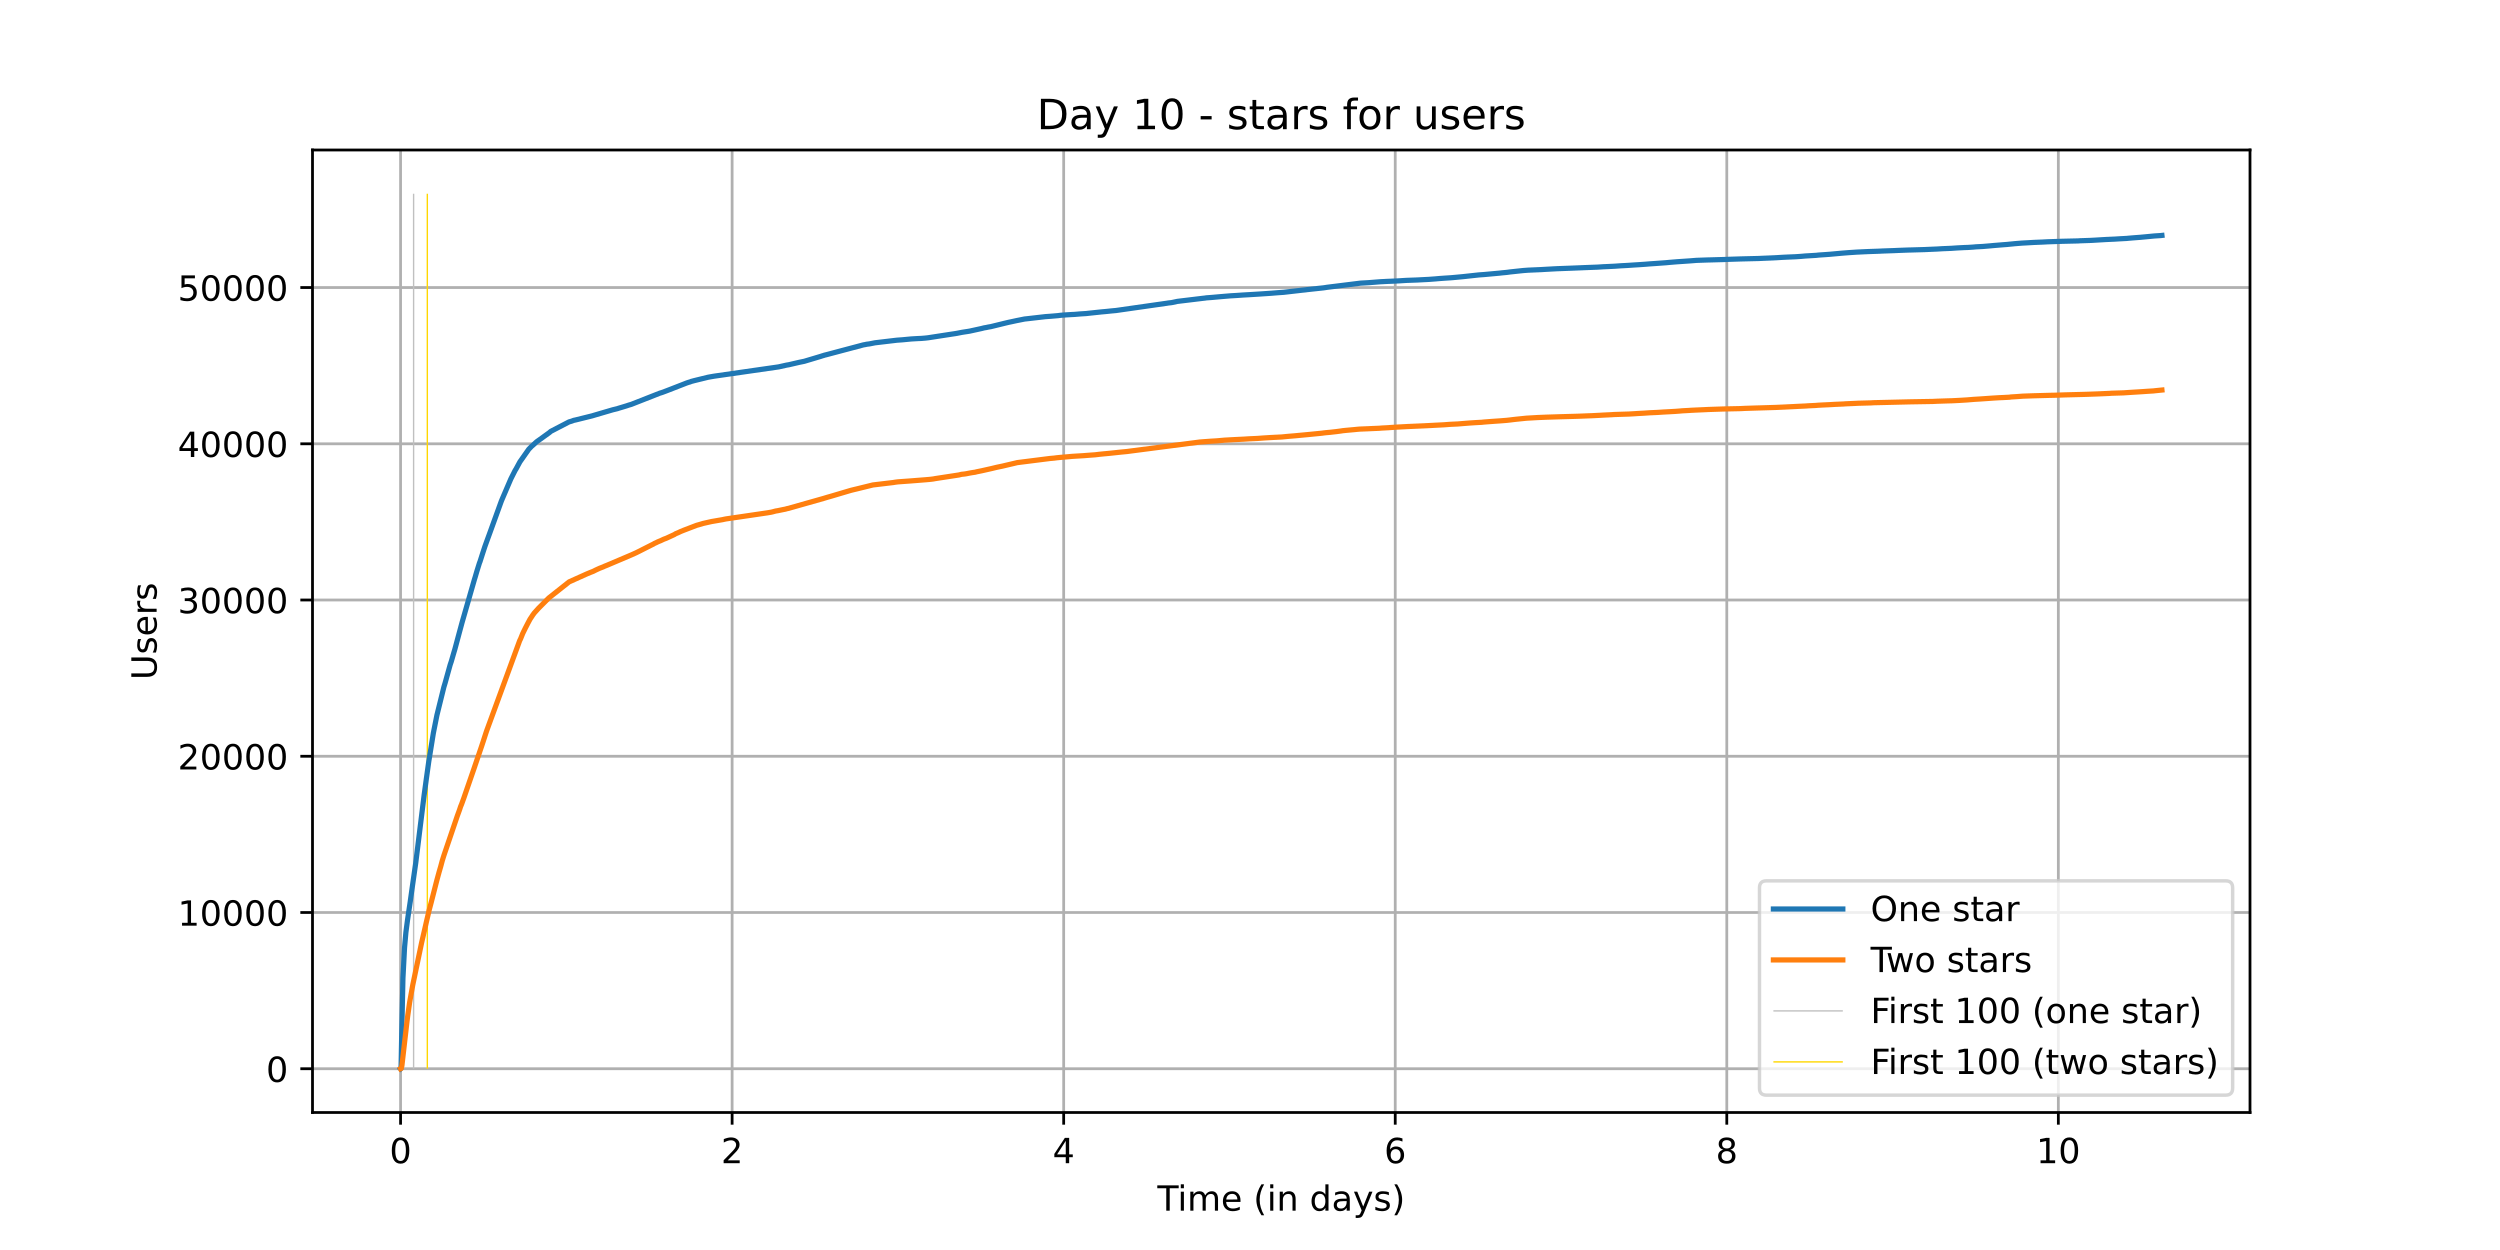 <?xml version="1.0" encoding="utf-8" standalone="no"?>
<!DOCTYPE svg PUBLIC "-//W3C//DTD SVG 1.1//EN"
  "http://www.w3.org/Graphics/SVG/1.1/DTD/svg11.dtd">
<!-- Created with matplotlib (https://matplotlib.org/) -->
<svg height="360pt" version="1.1" viewBox="0 0 720 360" width="720pt" xmlns="http://www.w3.org/2000/svg" xmlns:xlink="http://www.w3.org/1999/xlink">
 <defs>
  <style type="text/css">*{stroke-linecap:butt;stroke-linejoin:round;}</style>
 </defs>
 <g id="figure_1">
  <g id="patch_1">
   <path d="M 0 360 
L 720 360 
L 720 0 
L 0 0 
z
" style="fill:#ffffff;"/>
  </g>
  <g id="axes_1">
   <g id="patch_2">
    <path d="M 90 320.4 
L 648 320.4 
L 648 43.2 
L 90 43.2 
z
" style="fill:#ffffff;"/>
   </g>
   <g id="matplotlib.axis_1">
    <g id="xtick_1">
     <g id="line2d_1">
      <path clip-path="url(#pbe68e37083)" d="M 115.364 320.4 
L 115.364 43.2 
" style="fill:none;stroke:#b0b0b0;stroke-linecap:square;stroke-width:0.8;"/>
     </g>
     <g id="line2d_2">
      <defs>
       <path d="M 0 0 
L 0 3.5 
" id="m61f7687ff9" style="stroke:#000000;stroke-width:0.8;"/>
      </defs>
      <g>
       <use style="stroke:#000000;stroke-width:0.8;" x="115.364" xlink:href="#m61f7687ff9" y="320.4"/>
      </g>
     </g>
     <g id="text_1">
      <!-- 0 -->
      <g transform="translate(112.182 334.998)scale(0.1 -0.1)">
       <defs>
        <path d="M 31.781 66.406 
Q 24.172 66.406 20.328 58.906 
Q 16.5 51.422 16.5 36.375 
Q 16.5 21.391 20.328 13.891 
Q 24.172 6.391 31.781 6.391 
Q 39.453 6.391 43.281 13.891 
Q 47.125 21.391 47.125 36.375 
Q 47.125 51.422 43.281 58.906 
Q 39.453 66.406 31.781 66.406 
z
M 31.781 74.219 
Q 44.047 74.219 50.516 64.516 
Q 56.984 54.828 56.984 36.375 
Q 56.984 17.969 50.516 8.266 
Q 44.047 -1.422 31.781 -1.422 
Q 19.531 -1.422 13.062 8.266 
Q 6.594 17.969 6.594 36.375 
Q 6.594 54.828 13.062 64.516 
Q 19.531 74.219 31.781 74.219 
z
" id="DejaVuSans-48"/>
       </defs>
       <use xlink:href="#DejaVuSans-48"/>
      </g>
     </g>
    </g>
    <g id="xtick_2">
     <g id="line2d_3">
      <path clip-path="url(#pbe68e37083)" d="M 210.851 320.4 
L 210.851 43.2 
" style="fill:none;stroke:#b0b0b0;stroke-linecap:square;stroke-width:0.8;"/>
     </g>
     <g id="line2d_4">
      <g>
       <use style="stroke:#000000;stroke-width:0.8;" x="210.851" xlink:href="#m61f7687ff9" y="320.4"/>
      </g>
     </g>
     <g id="text_2">
      <!-- 2 -->
      <g transform="translate(207.67 334.998)scale(0.1 -0.1)">
       <defs>
        <path d="M 19.188 8.297 
L 53.609 8.297 
L 53.609 0 
L 7.328 0 
L 7.328 8.297 
Q 12.938 14.109 22.625 23.891 
Q 32.328 33.688 34.812 36.531 
Q 39.547 41.844 41.422 45.531 
Q 43.312 49.219 43.312 52.781 
Q 43.312 58.594 39.234 62.25 
Q 35.156 65.922 28.609 65.922 
Q 23.969 65.922 18.812 64.312 
Q 13.672 62.703 7.812 59.422 
L 7.812 69.391 
Q 13.766 71.781 18.938 73 
Q 24.125 74.219 28.422 74.219 
Q 39.75 74.219 46.484 68.547 
Q 53.219 62.891 53.219 53.422 
Q 53.219 48.922 51.531 44.891 
Q 49.859 40.875 45.406 35.406 
Q 44.188 33.984 37.641 27.219 
Q 31.109 20.453 19.188 8.297 
z
" id="DejaVuSans-50"/>
       </defs>
       <use xlink:href="#DejaVuSans-50"/>
      </g>
     </g>
    </g>
    <g id="xtick_3">
     <g id="line2d_5">
      <path clip-path="url(#pbe68e37083)" d="M 306.339 320.4 
L 306.339 43.2 
" style="fill:none;stroke:#b0b0b0;stroke-linecap:square;stroke-width:0.8;"/>
     </g>
     <g id="line2d_6">
      <g>
       <use style="stroke:#000000;stroke-width:0.8;" x="306.339" xlink:href="#m61f7687ff9" y="320.4"/>
      </g>
     </g>
     <g id="text_3">
      <!-- 4 -->
      <g transform="translate(303.158 334.998)scale(0.1 -0.1)">
       <defs>
        <path d="M 37.797 64.312 
L 12.891 25.391 
L 37.797 25.391 
z
M 35.203 72.906 
L 47.609 72.906 
L 47.609 25.391 
L 58.016 25.391 
L 58.016 17.188 
L 47.609 17.188 
L 47.609 0 
L 37.797 0 
L 37.797 17.188 
L 4.891 17.188 
L 4.891 26.703 
z
" id="DejaVuSans-52"/>
       </defs>
       <use xlink:href="#DejaVuSans-52"/>
      </g>
     </g>
    </g>
    <g id="xtick_4">
     <g id="line2d_7">
      <path clip-path="url(#pbe68e37083)" d="M 401.827 320.4 
L 401.827 43.2 
" style="fill:none;stroke:#b0b0b0;stroke-linecap:square;stroke-width:0.8;"/>
     </g>
     <g id="line2d_8">
      <g>
       <use style="stroke:#000000;stroke-width:0.8;" x="401.827" xlink:href="#m61f7687ff9" y="320.4"/>
      </g>
     </g>
     <g id="text_4">
      <!-- 6 -->
      <g transform="translate(398.646 334.998)scale(0.1 -0.1)">
       <defs>
        <path d="M 33.016 40.375 
Q 26.375 40.375 22.484 35.828 
Q 18.609 31.297 18.609 23.391 
Q 18.609 15.531 22.484 10.953 
Q 26.375 6.391 33.016 6.391 
Q 39.656 6.391 43.531 10.953 
Q 47.406 15.531 47.406 23.391 
Q 47.406 31.297 43.531 35.828 
Q 39.656 40.375 33.016 40.375 
z
M 52.594 71.297 
L 52.594 62.312 
Q 48.875 64.062 45.094 64.984 
Q 41.312 65.922 37.594 65.922 
Q 27.828 65.922 22.672 59.328 
Q 17.531 52.734 16.797 39.406 
Q 19.672 43.656 24.016 45.922 
Q 28.375 48.188 33.594 48.188 
Q 44.578 48.188 50.953 41.516 
Q 57.328 34.859 57.328 23.391 
Q 57.328 12.156 50.688 5.359 
Q 44.047 -1.422 33.016 -1.422 
Q 20.359 -1.422 13.672 8.266 
Q 6.984 17.969 6.984 36.375 
Q 6.984 53.656 15.188 63.938 
Q 23.391 74.219 37.203 74.219 
Q 40.922 74.219 44.703 73.484 
Q 48.484 72.75 52.594 71.297 
z
" id="DejaVuSans-54"/>
       </defs>
       <use xlink:href="#DejaVuSans-54"/>
      </g>
     </g>
    </g>
    <g id="xtick_5">
     <g id="line2d_9">
      <path clip-path="url(#pbe68e37083)" d="M 497.315 320.4 
L 497.315 43.2 
" style="fill:none;stroke:#b0b0b0;stroke-linecap:square;stroke-width:0.8;"/>
     </g>
     <g id="line2d_10">
      <g>
       <use style="stroke:#000000;stroke-width:0.8;" x="497.315" xlink:href="#m61f7687ff9" y="320.4"/>
      </g>
     </g>
     <g id="text_5">
      <!-- 8 -->
      <g transform="translate(494.133 334.998)scale(0.1 -0.1)">
       <defs>
        <path d="M 31.781 34.625 
Q 24.75 34.625 20.719 30.859 
Q 16.703 27.094 16.703 20.516 
Q 16.703 13.922 20.719 10.156 
Q 24.75 6.391 31.781 6.391 
Q 38.812 6.391 42.859 10.172 
Q 46.922 13.969 46.922 20.516 
Q 46.922 27.094 42.891 30.859 
Q 38.875 34.625 31.781 34.625 
z
M 21.922 38.812 
Q 15.578 40.375 12.031 44.719 
Q 8.5 49.078 8.5 55.328 
Q 8.5 64.062 14.719 69.141 
Q 20.953 74.219 31.781 74.219 
Q 42.672 74.219 48.875 69.141 
Q 55.078 64.062 55.078 55.328 
Q 55.078 49.078 51.531 44.719 
Q 48 40.375 41.703 38.812 
Q 48.828 37.156 52.797 32.312 
Q 56.781 27.484 56.781 20.516 
Q 56.781 9.906 50.312 4.234 
Q 43.844 -1.422 31.781 -1.422 
Q 19.734 -1.422 13.25 4.234 
Q 6.781 9.906 6.781 20.516 
Q 6.781 27.484 10.781 32.312 
Q 14.797 37.156 21.922 38.812 
z
M 18.312 54.391 
Q 18.312 48.734 21.844 45.562 
Q 25.391 42.391 31.781 42.391 
Q 38.141 42.391 41.719 45.562 
Q 45.312 48.734 45.312 54.391 
Q 45.312 60.062 41.719 63.234 
Q 38.141 66.406 31.781 66.406 
Q 25.391 66.406 21.844 63.234 
Q 18.312 60.062 18.312 54.391 
z
" id="DejaVuSans-56"/>
       </defs>
       <use xlink:href="#DejaVuSans-56"/>
      </g>
     </g>
    </g>
    <g id="xtick_6">
     <g id="line2d_11">
      <path clip-path="url(#pbe68e37083)" d="M 592.803 320.4 
L 592.803 43.2 
" style="fill:none;stroke:#b0b0b0;stroke-linecap:square;stroke-width:0.8;"/>
     </g>
     <g id="line2d_12">
      <g>
       <use style="stroke:#000000;stroke-width:0.8;" x="592.803" xlink:href="#m61f7687ff9" y="320.4"/>
      </g>
     </g>
     <g id="text_6">
      <!-- 10 -->
      <g transform="translate(586.44 334.998)scale(0.1 -0.1)">
       <defs>
        <path d="M 12.406 8.297 
L 28.516 8.297 
L 28.516 63.922 
L 10.984 60.406 
L 10.984 69.391 
L 28.422 72.906 
L 38.281 72.906 
L 38.281 8.297 
L 54.391 8.297 
L 54.391 0 
L 12.406 0 
z
" id="DejaVuSans-49"/>
       </defs>
       <use xlink:href="#DejaVuSans-49"/>
       <use x="63.623" xlink:href="#DejaVuSans-48"/>
      </g>
     </g>
    </g>
    <g id="text_7">
     <!-- Time (in days) -->
     <g transform="translate(333.327 348.677)scale(0.1 -0.1)">
      <defs>
       <path d="M -0.297 72.906 
L 61.375 72.906 
L 61.375 64.594 
L 35.5 64.594 
L 35.5 0 
L 25.594 0 
L 25.594 64.594 
L -0.297 64.594 
z
" id="DejaVuSans-84"/>
       <path d="M 9.422 54.688 
L 18.406 54.688 
L 18.406 0 
L 9.422 0 
z
M 9.422 75.984 
L 18.406 75.984 
L 18.406 64.594 
L 9.422 64.594 
z
" id="DejaVuSans-105"/>
       <path d="M 52 44.188 
Q 55.375 50.25 60.062 53.125 
Q 64.75 56 71.094 56 
Q 79.641 56 84.281 50.016 
Q 88.922 44.047 88.922 33.016 
L 88.922 0 
L 79.891 0 
L 79.891 32.719 
Q 79.891 40.578 77.094 44.375 
Q 74.312 48.188 68.609 48.188 
Q 61.625 48.188 57.562 43.547 
Q 53.516 38.922 53.516 30.906 
L 53.516 0 
L 44.484 0 
L 44.484 32.719 
Q 44.484 40.625 41.703 44.406 
Q 38.922 48.188 33.109 48.188 
Q 26.219 48.188 22.156 43.531 
Q 18.109 38.875 18.109 30.906 
L 18.109 0 
L 9.078 0 
L 9.078 54.688 
L 18.109 54.688 
L 18.109 46.188 
Q 21.188 51.219 25.484 53.609 
Q 29.781 56 35.688 56 
Q 41.656 56 45.828 52.969 
Q 50 49.953 52 44.188 
z
" id="DejaVuSans-109"/>
       <path d="M 56.203 29.594 
L 56.203 25.203 
L 14.891 25.203 
Q 15.484 15.922 20.484 11.062 
Q 25.484 6.203 34.422 6.203 
Q 39.594 6.203 44.453 7.469 
Q 49.312 8.734 54.109 11.281 
L 54.109 2.781 
Q 49.266 0.734 44.188 -0.344 
Q 39.109 -1.422 33.891 -1.422 
Q 20.797 -1.422 13.156 6.188 
Q 5.516 13.812 5.516 26.812 
Q 5.516 40.234 12.766 48.109 
Q 20.016 56 32.328 56 
Q 43.359 56 49.781 48.891 
Q 56.203 41.797 56.203 29.594 
z
M 47.219 32.234 
Q 47.125 39.594 43.094 43.984 
Q 39.062 48.391 32.422 48.391 
Q 24.906 48.391 20.391 44.141 
Q 15.875 39.891 15.188 32.172 
z
" id="DejaVuSans-101"/>
       <path id="DejaVuSans-32"/>
       <path d="M 31 75.875 
Q 24.469 64.656 21.281 53.656 
Q 18.109 42.672 18.109 31.391 
Q 18.109 20.125 21.312 9.062 
Q 24.516 -2 31 -13.188 
L 23.188 -13.188 
Q 15.875 -1.703 12.234 9.375 
Q 8.594 20.453 8.594 31.391 
Q 8.594 42.281 12.203 53.312 
Q 15.828 64.359 23.188 75.875 
z
" id="DejaVuSans-40"/>
       <path d="M 54.891 33.016 
L 54.891 0 
L 45.906 0 
L 45.906 32.719 
Q 45.906 40.484 42.875 44.328 
Q 39.844 48.188 33.797 48.188 
Q 26.516 48.188 22.312 43.547 
Q 18.109 38.922 18.109 30.906 
L 18.109 0 
L 9.078 0 
L 9.078 54.688 
L 18.109 54.688 
L 18.109 46.188 
Q 21.344 51.125 25.703 53.562 
Q 30.078 56 35.797 56 
Q 45.219 56 50.047 50.172 
Q 54.891 44.344 54.891 33.016 
z
" id="DejaVuSans-110"/>
       <path d="M 45.406 46.391 
L 45.406 75.984 
L 54.391 75.984 
L 54.391 0 
L 45.406 0 
L 45.406 8.203 
Q 42.578 3.328 38.25 0.953 
Q 33.938 -1.422 27.875 -1.422 
Q 17.969 -1.422 11.734 6.484 
Q 5.516 14.406 5.516 27.297 
Q 5.516 40.188 11.734 48.094 
Q 17.969 56 27.875 56 
Q 33.938 56 38.25 53.625 
Q 42.578 51.266 45.406 46.391 
z
M 14.797 27.297 
Q 14.797 17.391 18.875 11.75 
Q 22.953 6.109 30.078 6.109 
Q 37.203 6.109 41.297 11.75 
Q 45.406 17.391 45.406 27.297 
Q 45.406 37.203 41.297 42.844 
Q 37.203 48.484 30.078 48.484 
Q 22.953 48.484 18.875 42.844 
Q 14.797 37.203 14.797 27.297 
z
" id="DejaVuSans-100"/>
       <path d="M 34.281 27.484 
Q 23.391 27.484 19.188 25 
Q 14.984 22.516 14.984 16.5 
Q 14.984 11.719 18.141 8.906 
Q 21.297 6.109 26.703 6.109 
Q 34.188 6.109 38.703 11.406 
Q 43.219 16.703 43.219 25.484 
L 43.219 27.484 
z
M 52.203 31.203 
L 52.203 0 
L 43.219 0 
L 43.219 8.297 
Q 40.141 3.328 35.547 0.953 
Q 30.953 -1.422 24.312 -1.422 
Q 15.922 -1.422 10.953 3.297 
Q 6 8.016 6 15.922 
Q 6 25.141 12.172 29.828 
Q 18.359 34.516 30.609 34.516 
L 43.219 34.516 
L 43.219 35.406 
Q 43.219 41.609 39.141 45 
Q 35.062 48.391 27.688 48.391 
Q 23 48.391 18.547 47.266 
Q 14.109 46.141 10.016 43.891 
L 10.016 52.203 
Q 14.938 54.109 19.578 55.047 
Q 24.219 56 28.609 56 
Q 40.484 56 46.344 49.844 
Q 52.203 43.703 52.203 31.203 
z
" id="DejaVuSans-97"/>
       <path d="M 32.172 -5.078 
Q 28.375 -14.844 24.75 -17.812 
Q 21.141 -20.797 15.094 -20.797 
L 7.906 -20.797 
L 7.906 -13.281 
L 13.188 -13.281 
Q 16.891 -13.281 18.938 -11.516 
Q 21 -9.766 23.484 -3.219 
L 25.094 0.875 
L 2.984 54.688 
L 12.5 54.688 
L 29.594 11.922 
L 46.688 54.688 
L 56.203 54.688 
z
" id="DejaVuSans-121"/>
       <path d="M 44.281 53.078 
L 44.281 44.578 
Q 40.484 46.531 36.375 47.5 
Q 32.281 48.484 27.875 48.484 
Q 21.188 48.484 17.844 46.438 
Q 14.5 44.391 14.5 40.281 
Q 14.5 37.156 16.891 35.375 
Q 19.281 33.594 26.516 31.984 
L 29.594 31.297 
Q 39.156 29.25 43.188 25.516 
Q 47.219 21.781 47.219 15.094 
Q 47.219 7.469 41.188 3.016 
Q 35.156 -1.422 24.609 -1.422 
Q 20.219 -1.422 15.453 -0.562 
Q 10.688 0.297 5.422 2 
L 5.422 11.281 
Q 10.406 8.688 15.234 7.391 
Q 20.062 6.109 24.812 6.109 
Q 31.156 6.109 34.562 8.281 
Q 37.984 10.453 37.984 14.406 
Q 37.984 18.062 35.516 20.016 
Q 33.062 21.969 24.703 23.781 
L 21.578 24.516 
Q 13.234 26.266 9.516 29.906 
Q 5.812 33.547 5.812 39.891 
Q 5.812 47.609 11.281 51.797 
Q 16.75 56 26.812 56 
Q 31.781 56 36.172 55.266 
Q 40.578 54.547 44.281 53.078 
z
" id="DejaVuSans-115"/>
       <path d="M 8.016 75.875 
L 15.828 75.875 
Q 23.141 64.359 26.781 53.312 
Q 30.422 42.281 30.422 31.391 
Q 30.422 20.453 26.781 9.375 
Q 23.141 -1.703 15.828 -13.188 
L 8.016 -13.188 
Q 14.5 -2 17.703 9.062 
Q 20.906 20.125 20.906 31.391 
Q 20.906 42.672 17.703 53.656 
Q 14.5 64.656 8.016 75.875 
z
" id="DejaVuSans-41"/>
      </defs>
      <use xlink:href="#DejaVuSans-84"/>
      <use x="57.959" xlink:href="#DejaVuSans-105"/>
      <use x="85.742" xlink:href="#DejaVuSans-109"/>
      <use x="183.154" xlink:href="#DejaVuSans-101"/>
      <use x="244.678" xlink:href="#DejaVuSans-32"/>
      <use x="276.465" xlink:href="#DejaVuSans-40"/>
      <use x="315.479" xlink:href="#DejaVuSans-105"/>
      <use x="343.262" xlink:href="#DejaVuSans-110"/>
      <use x="406.641" xlink:href="#DejaVuSans-32"/>
      <use x="438.428" xlink:href="#DejaVuSans-100"/>
      <use x="501.904" xlink:href="#DejaVuSans-97"/>
      <use x="563.184" xlink:href="#DejaVuSans-121"/>
      <use x="622.363" xlink:href="#DejaVuSans-115"/>
      <use x="674.463" xlink:href="#DejaVuSans-41"/>
     </g>
    </g>
   </g>
   <g id="matplotlib.axis_2">
    <g id="ytick_1">
     <g id="line2d_13">
      <path clip-path="url(#pbe68e37083)" d="M 90 307.8 
L 648 307.8 
" style="fill:none;stroke:#b0b0b0;stroke-linecap:square;stroke-width:0.8;"/>
     </g>
     <g id="line2d_14">
      <defs>
       <path d="M 0 0 
L -3.5 0 
" id="m11317f7cfb" style="stroke:#000000;stroke-width:0.8;"/>
      </defs>
      <g>
       <use style="stroke:#000000;stroke-width:0.8;" x="90" xlink:href="#m11317f7cfb" y="307.8"/>
      </g>
     </g>
     <g id="text_8">
      <!-- 0 -->
      <g transform="translate(76.638 311.599)scale(0.1 -0.1)">
       <use xlink:href="#DejaVuSans-48"/>
      </g>
     </g>
    </g>
    <g id="ytick_2">
     <g id="line2d_15">
      <path clip-path="url(#pbe68e37083)" d="M 90 262.802 
L 648 262.802 
" style="fill:none;stroke:#b0b0b0;stroke-linecap:square;stroke-width:0.8;"/>
     </g>
     <g id="line2d_16">
      <g>
       <use style="stroke:#000000;stroke-width:0.8;" x="90" xlink:href="#m11317f7cfb" y="262.802"/>
      </g>
     </g>
     <g id="text_9">
      <!-- 10000 -->
      <g transform="translate(51.188 266.601)scale(0.1 -0.1)">
       <use xlink:href="#DejaVuSans-49"/>
       <use x="63.623" xlink:href="#DejaVuSans-48"/>
       <use x="127.246" xlink:href="#DejaVuSans-48"/>
       <use x="190.869" xlink:href="#DejaVuSans-48"/>
       <use x="254.492" xlink:href="#DejaVuSans-48"/>
      </g>
     </g>
    </g>
    <g id="ytick_3">
     <g id="line2d_17">
      <path clip-path="url(#pbe68e37083)" d="M 90 217.804 
L 648 217.804 
" style="fill:none;stroke:#b0b0b0;stroke-linecap:square;stroke-width:0.8;"/>
     </g>
     <g id="line2d_18">
      <g>
       <use style="stroke:#000000;stroke-width:0.8;" x="90" xlink:href="#m11317f7cfb" y="217.804"/>
      </g>
     </g>
     <g id="text_10">
      <!-- 20000 -->
      <g transform="translate(51.188 221.604)scale(0.1 -0.1)">
       <use xlink:href="#DejaVuSans-50"/>
       <use x="63.623" xlink:href="#DejaVuSans-48"/>
       <use x="127.246" xlink:href="#DejaVuSans-48"/>
       <use x="190.869" xlink:href="#DejaVuSans-48"/>
       <use x="254.492" xlink:href="#DejaVuSans-48"/>
      </g>
     </g>
    </g>
    <g id="ytick_4">
     <g id="line2d_19">
      <path clip-path="url(#pbe68e37083)" d="M 90 172.807 
L 648 172.807 
" style="fill:none;stroke:#b0b0b0;stroke-linecap:square;stroke-width:0.8;"/>
     </g>
     <g id="line2d_20">
      <g>
       <use style="stroke:#000000;stroke-width:0.8;" x="90" xlink:href="#m11317f7cfb" y="172.807"/>
      </g>
     </g>
     <g id="text_11">
      <!-- 30000 -->
      <g transform="translate(51.188 176.606)scale(0.1 -0.1)">
       <defs>
        <path d="M 40.578 39.312 
Q 47.656 37.797 51.625 33 
Q 55.609 28.219 55.609 21.188 
Q 55.609 10.406 48.188 4.484 
Q 40.766 -1.422 27.094 -1.422 
Q 22.516 -1.422 17.656 -0.516 
Q 12.797 0.391 7.625 2.203 
L 7.625 11.719 
Q 11.719 9.328 16.594 8.109 
Q 21.484 6.891 26.812 6.891 
Q 36.078 6.891 40.938 10.547 
Q 45.797 14.203 45.797 21.188 
Q 45.797 27.641 41.281 31.266 
Q 36.766 34.906 28.719 34.906 
L 20.219 34.906 
L 20.219 43.016 
L 29.109 43.016 
Q 36.375 43.016 40.234 45.922 
Q 44.094 48.828 44.094 54.297 
Q 44.094 59.906 40.109 62.906 
Q 36.141 65.922 28.719 65.922 
Q 24.656 65.922 20.016 65.031 
Q 15.375 64.156 9.812 62.312 
L 9.812 71.094 
Q 15.438 72.656 20.344 73.438 
Q 25.25 74.219 29.594 74.219 
Q 40.828 74.219 47.359 69.109 
Q 53.906 64.016 53.906 55.328 
Q 53.906 49.266 50.438 45.094 
Q 46.969 40.922 40.578 39.312 
z
" id="DejaVuSans-51"/>
       </defs>
       <use xlink:href="#DejaVuSans-51"/>
       <use x="63.623" xlink:href="#DejaVuSans-48"/>
       <use x="127.246" xlink:href="#DejaVuSans-48"/>
       <use x="190.869" xlink:href="#DejaVuSans-48"/>
       <use x="254.492" xlink:href="#DejaVuSans-48"/>
      </g>
     </g>
    </g>
    <g id="ytick_5">
     <g id="line2d_21">
      <path clip-path="url(#pbe68e37083)" d="M 90 127.809 
L 648 127.809 
" style="fill:none;stroke:#b0b0b0;stroke-linecap:square;stroke-width:0.8;"/>
     </g>
     <g id="line2d_22">
      <g>
       <use style="stroke:#000000;stroke-width:0.8;" x="90" xlink:href="#m11317f7cfb" y="127.809"/>
      </g>
     </g>
     <g id="text_12">
      <!-- 40000 -->
      <g transform="translate(51.188 131.608)scale(0.1 -0.1)">
       <use xlink:href="#DejaVuSans-52"/>
       <use x="63.623" xlink:href="#DejaVuSans-48"/>
       <use x="127.246" xlink:href="#DejaVuSans-48"/>
       <use x="190.869" xlink:href="#DejaVuSans-48"/>
       <use x="254.492" xlink:href="#DejaVuSans-48"/>
      </g>
     </g>
    </g>
    <g id="ytick_6">
     <g id="line2d_23">
      <path clip-path="url(#pbe68e37083)" d="M 90 82.811 
L 648 82.811 
" style="fill:none;stroke:#b0b0b0;stroke-linecap:square;stroke-width:0.8;"/>
     </g>
     <g id="line2d_24">
      <g>
       <use style="stroke:#000000;stroke-width:0.8;" x="90" xlink:href="#m11317f7cfb" y="82.811"/>
      </g>
     </g>
     <g id="text_13">
      <!-- 50000 -->
      <g transform="translate(51.188 86.61)scale(0.1 -0.1)">
       <defs>
        <path d="M 10.797 72.906 
L 49.516 72.906 
L 49.516 64.594 
L 19.828 64.594 
L 19.828 46.734 
Q 21.969 47.469 24.109 47.828 
Q 26.266 48.188 28.422 48.188 
Q 40.625 48.188 47.75 41.5 
Q 54.891 34.812 54.891 23.391 
Q 54.891 11.625 47.562 5.094 
Q 40.234 -1.422 26.906 -1.422 
Q 22.312 -1.422 17.547 -0.641 
Q 12.797 0.141 7.719 1.703 
L 7.719 11.625 
Q 12.109 9.234 16.797 8.062 
Q 21.484 6.891 26.703 6.891 
Q 35.156 6.891 40.078 11.328 
Q 45.016 15.766 45.016 23.391 
Q 45.016 31 40.078 35.438 
Q 35.156 39.891 26.703 39.891 
Q 22.75 39.891 18.812 39.016 
Q 14.891 38.141 10.797 36.281 
z
" id="DejaVuSans-53"/>
       </defs>
       <use xlink:href="#DejaVuSans-53"/>
       <use x="63.623" xlink:href="#DejaVuSans-48"/>
       <use x="127.246" xlink:href="#DejaVuSans-48"/>
       <use x="190.869" xlink:href="#DejaVuSans-48"/>
       <use x="254.492" xlink:href="#DejaVuSans-48"/>
      </g>
     </g>
    </g>
    <g id="text_14">
     <!-- Users -->
     <g transform="translate(45.108 195.801)rotate(-90)scale(0.1 -0.1)">
      <defs>
       <path d="M 8.688 72.906 
L 18.609 72.906 
L 18.609 28.609 
Q 18.609 16.891 22.844 11.734 
Q 27.094 6.594 36.625 6.594 
Q 46.094 6.594 50.344 11.734 
Q 54.594 16.891 54.594 28.609 
L 54.594 72.906 
L 64.5 72.906 
L 64.5 27.391 
Q 64.5 13.141 57.438 5.859 
Q 50.391 -1.422 36.625 -1.422 
Q 22.797 -1.422 15.734 5.859 
Q 8.688 13.141 8.688 27.391 
z
" id="DejaVuSans-85"/>
       <path d="M 41.109 46.297 
Q 39.594 47.172 37.812 47.578 
Q 36.031 48 33.891 48 
Q 26.266 48 22.188 43.047 
Q 18.109 38.094 18.109 28.812 
L 18.109 0 
L 9.078 0 
L 9.078 54.688 
L 18.109 54.688 
L 18.109 46.188 
Q 20.953 51.172 25.484 53.578 
Q 30.031 56 36.531 56 
Q 37.453 56 38.578 55.875 
Q 39.703 55.766 41.062 55.516 
z
" id="DejaVuSans-114"/>
      </defs>
      <use xlink:href="#DejaVuSans-85"/>
      <use x="73.193" xlink:href="#DejaVuSans-115"/>
      <use x="125.293" xlink:href="#DejaVuSans-101"/>
      <use x="186.816" xlink:href="#DejaVuSans-114"/>
      <use x="227.93" xlink:href="#DejaVuSans-115"/>
     </g>
    </g>
   </g>
   <g id="LineCollection_1">
    <path clip-path="url(#pbe68e37083)" d="M 119.117 307.8 
L 119.117 55.8 
" style="fill:none;stroke:#c0c0c0;stroke-width:0.4;"/>
   </g>
   <g id="LineCollection_2">
    <path clip-path="url(#pbe68e37083)" d="M 123.069 307.8 
L 123.069 55.8 
" style="fill:none;stroke:#ffd700;stroke-width:0.4;"/>
   </g>
   <g id="line2d_25">
    <path clip-path="url(#pbe68e37083)" d="M 115.364 307.8 
L 115.454 307.71 
L 115.52 306.774 
L 115.685 298.229 
L 116.046 281.697 
L 116.507 272.927 
L 116.901 268.499 
L 117.361 264.989 
L 118.15 259.661 
L 118.676 255.895 
L 119.73 248.529 
L 122.133 229.121 
L 122.76 224.5 
L 123.487 219.298 
L 124.81 211.113 
L 125.829 205.984 
L 127.833 197.879 
L 128.195 196.678 
L 129.64 191.481 
L 129.969 190.509 
L 130.659 188.124 
L 130.988 187.017 
L 131.251 186.041 
L 132.236 182.373 
L 133.091 179.219 
L 136.646 166.845 
L 136.842 166.224 
L 137.368 164.428 
L 138.091 162.111 
L 138.223 161.8 
L 139.045 159.235 
L 139.637 157.422 
L 140.294 155.6 
L 140.951 153.804 
L 144.37 144.364 
L 144.633 143.725 
L 147.132 137.906 
L 148.349 135.495 
L 148.646 135.018 
L 149.73 133.02 
L 152.296 129.366 
L 152.691 128.965 
L 153.118 128.515 
L 153.545 128.16 
L 154.499 127.269 
L 154.828 127.026 
L 155.387 126.635 
L 158.28 124.547 
L 158.609 124.245 
L 163.867 121.514 
L 164.59 121.307 
L 165.247 121.059 
L 165.741 120.956 
L 170.538 119.768 
L 171.129 119.588 
L 171.622 119.444 
L 176.485 118.017 
L 176.88 117.923 
L 177.806 117.698 
L 178.201 117.563 
L 178.628 117.437 
L 178.957 117.338 
L 180.009 117.019 
L 180.535 116.857 
L 181.061 116.677 
L 181.324 116.6 
L 181.783 116.47 
L 189.998 113.243 
L 190.655 113.041 
L 191.805 112.613 
L 192.561 112.321 
L 197.097 110.557 
L 197.458 110.413 
L 197.787 110.287 
L 198.379 110.089 
L 198.74 109.999 
L 199.036 109.864 
L 199.891 109.634 
L 203.901 108.653 
L 204.493 108.545 
L 205.643 108.343 
L 224.243 105.666 
L 226.511 105.157 
L 227.168 105.049 
L 229.632 104.478 
L 230.093 104.37 
L 231.637 104.05 
L 236.336 102.646 
L 236.861 102.471 
L 237.19 102.381 
L 237.453 102.286 
L 237.913 102.178 
L 248.657 99.325 
L 249.216 99.231 
L 249.577 99.145 
L 250.398 99.042 
L 251.975 98.727 
L 258.316 97.975 
L 259.831 97.867 
L 262.427 97.62 
L 264.234 97.512 
L 265.384 97.463 
L 266.6 97.359 
L 267.322 97.274 
L 274.092 96.23 
L 274.979 96.099 
L 275.603 95.996 
L 277.015 95.717 
L 277.673 95.613 
L 278.593 95.474 
L 279.251 95.366 
L 281.387 94.898 
L 282.701 94.61 
L 283.424 94.425 
L 284.048 94.322 
L 284.673 94.187 
L 285.33 94.079 
L 289.404 93.084 
L 290.456 92.832 
L 291.047 92.711 
L 292.854 92.319 
L 293.413 92.211 
L 295.089 91.874 
L 295.746 91.806 
L 301.069 91.194 
L 302.58 91.086 
L 304.683 90.906 
L 305.505 90.798 
L 307.213 90.672 
L 308.987 90.569 
L 309.448 90.551 
L 310.664 90.447 
L 311.222 90.402 
L 312.832 90.299 
L 313.522 90.222 
L 317.268 89.822 
L 318.483 89.714 
L 318.845 89.678 
L 319.864 89.57 
L 320.226 89.534 
L 321.408 89.426 
L 336.134 87.32 
L 336.463 87.262 
L 337.383 87.158 
L 339.092 86.798 
L 346.356 85.921 
L 347.145 85.831 
L 347.408 85.781 
L 348.887 85.673 
L 351.154 85.471 
L 352.403 85.363 
L 354.408 85.196 
L 356.248 85.088 
L 357.924 84.971 
L 359.801 84.863 
L 361.217 84.778 
L 362.927 84.67 
L 364.537 84.562 
L 366.114 84.454 
L 368.118 84.292 
L 369.695 84.184 
L 374.985 83.576 
L 376.004 83.473 
L 376.432 83.41 
L 380.111 83.014 
L 381.13 82.906 
L 381.557 82.843 
L 382.248 82.735 
L 391.846 81.542 
L 393.752 81.434 
L 394.278 81.403 
L 395.626 81.295 
L 397.565 81.142 
L 399.668 81.034 
L 400.752 80.993 
L 402.953 80.885 
L 403.512 80.845 
L 405.023 80.75 
L 408.079 80.642 
L 409.426 80.57 
L 411.529 80.462 
L 413.336 80.327 
L 414.552 80.219 
L 416.194 80.102 
L 417.805 79.999 
L 418.134 79.972 
L 419.285 79.868 
L 419.909 79.81 
L 421.059 79.702 
L 421.716 79.634 
L 425.923 79.175 
L 427.435 79.067 
L 431.906 78.658 
L 432.596 78.577 
L 433.747 78.469 
L 434.109 78.428 
L 434.897 78.32 
L 438.644 77.92 
L 440.057 77.812 
L 441.274 77.758 
L 443.739 77.65 
L 445.119 77.569 
L 447.058 77.461 
L 448.405 77.389 
L 451.264 77.281 
L 452.348 77.241 
L 455.012 77.133 
L 456.195 77.083 
L 458.989 76.975 
L 460.073 76.935 
L 461.716 76.827 
L 462.867 76.777 
L 465.068 76.669 
L 466.744 76.548 
L 468.781 76.44 
L 470.359 76.332 
L 472.1 76.224 
L 473.776 76.107 
L 475.09 75.999 
L 476.667 75.891 
L 478.147 75.783 
L 479.823 75.661 
L 480.974 75.553 
L 482.978 75.387 
L 484.591 75.279 
L 485.117 75.243 
L 486.695 75.135 
L 488.6 74.982 
L 491.656 74.874 
L 492.642 74.851 
L 496.486 74.743 
L 497.702 74.689 
L 501.086 74.581 
L 502.104 74.554 
L 506.507 74.446 
L 507.723 74.388 
L 510.352 74.28 
L 511.568 74.221 
L 513.309 74.113 
L 514.59 74.05 
L 517.153 73.942 
L 518.73 73.834 
L 519.913 73.726 
L 521.359 73.641 
L 523.1 73.533 
L 523.79 73.456 
L 525.435 73.344 
L 526.947 73.236 
L 529.281 73.024 
L 530.465 72.916 
L 532.404 72.763 
L 534.048 72.655 
L 534.607 72.615 
L 536.842 72.507 
L 538.025 72.453 
L 541.114 72.345 
L 542.33 72.286 
L 545.418 72.178 
L 546.668 72.12 
L 549.526 72.012 
L 550.512 71.989 
L 554.225 71.881 
L 555.441 71.827 
L 557.938 71.719 
L 559.384 71.629 
L 561.98 71.521 
L 563.655 71.404 
L 565.758 71.296 
L 566.81 71.26 
L 568.355 71.157 
L 568.979 71.094 
L 571.016 70.986 
L 573.119 70.81 
L 574.269 70.702 
L 574.861 70.653 
L 576.799 70.495 
L 578.147 70.392 
L 578.508 70.351 
L 579.592 70.248 
L 580.249 70.18 
L 582.287 70.014 
L 584.258 69.906 
L 585.703 69.82 
L 588.333 69.712 
L 589.647 69.64 
L 592.768 69.532 
L 593.852 69.492 
L 598.485 69.384 
L 599.043 69.343 
L 602.165 69.235 
L 603.512 69.159 
L 605.287 69.051 
L 606.634 68.974 
L 609.033 68.866 
L 610.478 68.776 
L 612.482 68.668 
L 613.107 68.605 
L 614.421 68.497 
L 614.98 68.452 
L 616.425 68.344 
L 618.923 68.11 
L 619.941 68.007 
L 620.533 67.953 
L 622.242 67.845 
L 622.636 67.8 
L 622.636 67.8 
" style="fill:none;stroke:#1f77b4;stroke-linecap:square;stroke-width:1.5;"/>
   </g>
   <g id="line2d_26">
    <path clip-path="url(#pbe68e37083)" d="M 115.364 307.8 
L 115.553 307.715 
L 115.75 306.896 
L 117.197 294.319 
L 117.427 292.51 
L 117.986 288.622 
L 118.873 283.677 
L 121.442 271.415 
L 121.705 270.285 
L 122.199 268.161 
L 122.89 265.12 
L 123.62 262.037 
L 124.181 259.904 
L 125.795 253.582 
L 126.453 251.17 
L 126.913 249.586 
L 127.373 247.876 
L 127.866 246.293 
L 131.711 234.967 
L 132.335 233.261 
L 132.664 232.262 
L 132.927 231.637 
L 133.621 229.724 
L 134.114 228.289 
L 136.481 221.44 
L 137.171 219.402 
L 138.651 215.069 
L 139.176 213.48 
L 139.9 211.239 
L 140.163 210.452 
L 149.665 184.511 
L 149.928 183.98 
L 150.554 182.423 
L 151.277 180.947 
L 152.033 179.48 
L 152.625 178.364 
L 152.822 178.067 
L 153.217 177.478 
L 153.348 177.257 
L 153.875 176.533 
L 155.124 175.151 
L 157.787 172.478 
L 158.05 172.217 
L 163.933 167.56 
L 164.196 167.452 
L 165.577 166.827 
L 169.026 165.279 
L 169.946 164.896 
L 170.866 164.536 
L 171.59 164.167 
L 172.181 163.893 
L 172.74 163.641 
L 173.726 163.263 
L 174.12 163.074 
L 174.514 162.916 
L 174.777 162.813 
L 181.422 159.991 
L 181.948 159.766 
L 183.23 159.186 
L 183.492 159.055 
L 183.919 158.844 
L 185.102 158.245 
L 187.796 156.882 
L 188.125 156.729 
L 188.453 156.522 
L 189.012 156.27 
L 189.472 156.036 
L 190.327 155.69 
L 190.622 155.546 
L 191.213 155.271 
L 191.871 155.033 
L 194.204 153.957 
L 194.566 153.723 
L 195.322 153.408 
L 195.881 153.143 
L 196.078 153.048 
L 196.9 152.72 
L 200.647 151.284 
L 201.435 151.068 
L 202.521 150.744 
L 204.92 150.204 
L 208.108 149.655 
L 208.502 149.565 
L 209.061 149.453 
L 220.991 147.698 
L 222.141 147.5 
L 222.568 147.397 
L 223.389 147.176 
L 224.014 147.073 
L 225.656 146.735 
L 226.182 146.636 
L 226.643 146.501 
L 227.135 146.402 
L 227.628 146.254 
L 237.223 143.536 
L 238.307 143.207 
L 239.063 142.996 
L 244.681 141.331 
L 245.141 141.2 
L 246.127 140.957 
L 246.817 140.795 
L 251.384 139.67 
L 257.199 138.977 
L 257.856 138.869 
L 258.579 138.775 
L 262.493 138.491 
L 263.084 138.442 
L 264.464 138.334 
L 266.402 138.181 
L 267.618 138.077 
L 267.979 138.041 
L 268.801 137.942 
L 269.327 137.839 
L 276.194 136.786 
L 276.884 136.611 
L 277.837 136.507 
L 278.297 136.435 
L 278.79 136.336 
L 279.317 136.233 
L 279.941 136.125 
L 280.861 135.99 
L 281.256 135.882 
L 282.8 135.567 
L 283.26 135.463 
L 285.658 134.923 
L 286.677 134.676 
L 287.071 134.581 
L 288.714 134.239 
L 289.832 133.974 
L 292.526 133.344 
L 292.953 133.236 
L 302.351 132.048 
L 303.566 131.94 
L 304.355 131.836 
L 305.439 131.728 
L 307.575 131.544 
L 308.757 131.436 
L 310.203 131.346 
L 312.01 131.238 
L 313.916 131.089 
L 315.428 130.981 
L 315.822 130.932 
L 316.644 130.833 
L 317.005 130.797 
L 317.991 130.698 
L 318.353 130.666 
L 319.503 130.558 
L 322.924 130.194 
L 324.008 130.09 
L 324.633 130.027 
L 325.454 129.919 
L 345.534 127.305 
L 346.947 127.197 
L 348.69 127.071 
L 350.465 126.963 
L 352.699 126.765 
L 354.638 126.657 
L 355.919 126.59 
L 358.154 126.482 
L 359.702 126.383 
L 362.105 126.275 
L 363.913 126.14 
L 365.654 126.032 
L 367.001 125.96 
L 369.17 125.852 
L 369.827 125.784 
L 370.944 125.676 
L 372.981 125.505 
L 374.131 125.397 
L 376.727 125.154 
L 377.811 125.046 
L 380.637 124.767 
L 381.426 124.659 
L 382.05 124.596 
L 383.201 124.493 
L 383.924 124.407 
L 384.844 124.304 
L 385.633 124.2 
L 386.357 124.101 
L 386.652 124.047 
L 387.704 123.939 
L 390.038 123.728 
L 391.057 123.624 
L 391.616 123.579 
L 394.18 123.476 
L 394.673 123.449 
L 397.237 123.341 
L 397.828 123.287 
L 399.832 123.179 
L 400.391 123.134 
L 402.034 123.026 
L 403.348 122.954 
L 405.352 122.846 
L 406.502 122.796 
L 408.966 122.688 
L 410.182 122.634 
L 412.317 122.526 
L 413.665 122.454 
L 415.8 122.346 
L 417.575 122.211 
L 419.844 122.103 
L 421.881 121.937 
L 423.261 121.829 
L 424.805 121.725 
L 426.711 121.622 
L 427.369 121.55 
L 428.75 121.442 
L 430.426 121.32 
L 432.005 121.212 
L 433.878 121.064 
L 434.832 120.96 
L 435.588 120.866 
L 436.508 120.758 
L 439.63 120.438 
L 441.537 120.33 
L 442.917 120.249 
L 445.448 120.146 
L 445.908 120.132 
L 449.325 120.024 
L 449.785 120.011 
L 453.63 119.903 
L 454.65 119.871 
L 457.379 119.763 
L 458.496 119.723 
L 460.632 119.615 
L 461.979 119.538 
L 464.214 119.43 
L 464.773 119.385 
L 468.124 119.277 
L 469.143 119.246 
L 470.983 119.138 
L 471.542 119.097 
L 473.513 118.989 
L 475.09 118.881 
L 477.456 118.773 
L 479.067 118.665 
L 481.106 118.557 
L 482.453 118.481 
L 483.867 118.373 
L 484.492 118.314 
L 486.465 118.206 
L 487.023 118.166 
L 488.305 118.103 
L 490.736 117.995 
L 492.018 117.932 
L 495.27 117.824 
L 496.355 117.788 
L 501.283 117.68 
L 502.564 117.613 
L 505.916 117.505 
L 506.901 117.478 
L 510.45 117.37 
L 511.502 117.338 
L 513.9 117.23 
L 515.215 117.163 
L 517.351 117.059 
L 517.843 117.032 
L 520.143 116.924 
L 520.735 116.875 
L 522.936 116.771 
L 523.561 116.713 
L 524.809 116.645 
L 527.078 116.537 
L 528.459 116.456 
L 530.958 116.348 
L 531.549 116.299 
L 534.016 116.191 
L 535.232 116.132 
L 538.945 116.029 
L 539.504 115.984 
L 544.039 115.876 
L 544.991 115.853 
L 549.428 115.745 
L 550.381 115.723 
L 556.656 115.615 
L 557.873 115.556 
L 561.093 115.448 
L 562.045 115.426 
L 564.148 115.322 
L 564.674 115.291 
L 566.448 115.183 
L 568.486 115.016 
L 570.293 114.908 
L 571.969 114.791 
L 573.514 114.683 
L 574.039 114.647 
L 575.814 114.539 
L 576.964 114.49 
L 578.771 114.395 
L 579.099 114.332 
L 580.841 114.224 
L 582.582 114.094 
L 585.638 113.986 
L 586.624 113.959 
L 590.534 113.851 
L 591.454 113.837 
L 594.674 113.729 
L 595.693 113.702 
L 599.898 113.594 
L 600.949 113.563 
L 603.972 113.455 
L 605.155 113.405 
L 607.554 113.297 
L 608.113 113.252 
L 611.53 113.144 
L 613.074 113.041 
L 614.717 112.937 
L 615.242 112.906 
L 616.951 112.798 
L 618.594 112.685 
L 620.204 112.586 
L 620.599 112.537 
L 621.651 112.429 
L 622.636 112.33 
L 622.636 112.33 
" style="fill:none;stroke:#ff7f0e;stroke-linecap:square;stroke-width:1.5;"/>
   </g>
   <g id="patch_3">
    <path d="M 90 320.4 
L 90 43.2 
" style="fill:none;stroke:#000000;stroke-linecap:square;stroke-linejoin:miter;stroke-width:0.8;"/>
   </g>
   <g id="patch_4">
    <path d="M 648 320.4 
L 648 43.2 
" style="fill:none;stroke:#000000;stroke-linecap:square;stroke-linejoin:miter;stroke-width:0.8;"/>
   </g>
   <g id="patch_5">
    <path d="M 90 320.4 
L 648 320.4 
" style="fill:none;stroke:#000000;stroke-linecap:square;stroke-linejoin:miter;stroke-width:0.8;"/>
   </g>
   <g id="patch_6">
    <path d="M 90 43.2 
L 648 43.2 
" style="fill:none;stroke:#000000;stroke-linecap:square;stroke-linejoin:miter;stroke-width:0.8;"/>
   </g>
   <g id="text_15">
    <!-- Day 10 - stars for users -->
    <g transform="translate(298.609 37.2)scale(0.12 -0.12)">
     <defs>
      <path d="M 19.672 64.797 
L 19.672 8.109 
L 31.594 8.109 
Q 46.688 8.109 53.688 14.938 
Q 60.688 21.781 60.688 36.531 
Q 60.688 51.172 53.688 57.984 
Q 46.688 64.797 31.594 64.797 
z
M 9.812 72.906 
L 30.078 72.906 
Q 51.266 72.906 61.172 64.094 
Q 71.094 55.281 71.094 36.531 
Q 71.094 17.672 61.125 8.828 
Q 51.172 0 30.078 0 
L 9.812 0 
z
" id="DejaVuSans-68"/>
      <path d="M 4.891 31.391 
L 31.203 31.391 
L 31.203 23.391 
L 4.891 23.391 
z
" id="DejaVuSans-45"/>
      <path d="M 18.312 70.219 
L 18.312 54.688 
L 36.812 54.688 
L 36.812 47.703 
L 18.312 47.703 
L 18.312 18.016 
Q 18.312 11.328 20.141 9.422 
Q 21.969 7.516 27.594 7.516 
L 36.812 7.516 
L 36.812 0 
L 27.594 0 
Q 17.188 0 13.234 3.875 
Q 9.281 7.766 9.281 18.016 
L 9.281 47.703 
L 2.688 47.703 
L 2.688 54.688 
L 9.281 54.688 
L 9.281 70.219 
z
" id="DejaVuSans-116"/>
      <path d="M 37.109 75.984 
L 37.109 68.5 
L 28.516 68.5 
Q 23.688 68.5 21.797 66.547 
Q 19.922 64.594 19.922 59.516 
L 19.922 54.688 
L 34.719 54.688 
L 34.719 47.703 
L 19.922 47.703 
L 19.922 0 
L 10.891 0 
L 10.891 47.703 
L 2.297 47.703 
L 2.297 54.688 
L 10.891 54.688 
L 10.891 58.5 
Q 10.891 67.625 15.141 71.797 
Q 19.391 75.984 28.609 75.984 
z
" id="DejaVuSans-102"/>
      <path d="M 30.609 48.391 
Q 23.391 48.391 19.188 42.75 
Q 14.984 37.109 14.984 27.297 
Q 14.984 17.484 19.156 11.844 
Q 23.344 6.203 30.609 6.203 
Q 37.797 6.203 41.984 11.859 
Q 46.188 17.531 46.188 27.297 
Q 46.188 37.016 41.984 42.703 
Q 37.797 48.391 30.609 48.391 
z
M 30.609 56 
Q 42.328 56 49.016 48.375 
Q 55.719 40.766 55.719 27.297 
Q 55.719 13.875 49.016 6.219 
Q 42.328 -1.422 30.609 -1.422 
Q 18.844 -1.422 12.172 6.219 
Q 5.516 13.875 5.516 27.297 
Q 5.516 40.766 12.172 48.375 
Q 18.844 56 30.609 56 
z
" id="DejaVuSans-111"/>
      <path d="M 8.5 21.578 
L 8.5 54.688 
L 17.484 54.688 
L 17.484 21.922 
Q 17.484 14.156 20.5 10.266 
Q 23.531 6.391 29.594 6.391 
Q 36.859 6.391 41.078 11.031 
Q 45.312 15.672 45.312 23.688 
L 45.312 54.688 
L 54.297 54.688 
L 54.297 0 
L 45.312 0 
L 45.312 8.406 
Q 42.047 3.422 37.719 1 
Q 33.406 -1.422 27.688 -1.422 
Q 18.266 -1.422 13.375 4.438 
Q 8.5 10.297 8.5 21.578 
z
M 31.109 56 
z
" id="DejaVuSans-117"/>
     </defs>
     <use xlink:href="#DejaVuSans-68"/>
     <use x="77.002" xlink:href="#DejaVuSans-97"/>
     <use x="138.281" xlink:href="#DejaVuSans-121"/>
     <use x="197.461" xlink:href="#DejaVuSans-32"/>
     <use x="229.248" xlink:href="#DejaVuSans-49"/>
     <use x="292.871" xlink:href="#DejaVuSans-48"/>
     <use x="356.494" xlink:href="#DejaVuSans-32"/>
     <use x="388.281" xlink:href="#DejaVuSans-45"/>
     <use x="424.365" xlink:href="#DejaVuSans-32"/>
     <use x="456.152" xlink:href="#DejaVuSans-115"/>
     <use x="508.252" xlink:href="#DejaVuSans-116"/>
     <use x="547.461" xlink:href="#DejaVuSans-97"/>
     <use x="608.74" xlink:href="#DejaVuSans-114"/>
     <use x="649.854" xlink:href="#DejaVuSans-115"/>
     <use x="701.953" xlink:href="#DejaVuSans-32"/>
     <use x="733.74" xlink:href="#DejaVuSans-102"/>
     <use x="768.945" xlink:href="#DejaVuSans-111"/>
     <use x="830.127" xlink:href="#DejaVuSans-114"/>
     <use x="871.24" xlink:href="#DejaVuSans-32"/>
     <use x="903.027" xlink:href="#DejaVuSans-117"/>
     <use x="966.406" xlink:href="#DejaVuSans-115"/>
     <use x="1018.506" xlink:href="#DejaVuSans-101"/>
     <use x="1080.029" xlink:href="#DejaVuSans-114"/>
     <use x="1121.143" xlink:href="#DejaVuSans-115"/>
    </g>
   </g>
   <g id="legend_1">
    <g id="patch_7">
     <path d="M 508.734 315.4 
L 641 315.4 
Q 643 315.4 643 313.4 
L 643 255.688 
Q 643 253.688 641 253.688 
L 508.734 253.688 
Q 506.734 253.688 506.734 255.688 
L 506.734 313.4 
Q 506.734 315.4 508.734 315.4 
z
" style="fill:#ffffff;opacity:0.8;stroke:#cccccc;stroke-linejoin:miter;"/>
    </g>
    <g id="line2d_27">
     <path d="M 510.734 261.786 
L 530.734 261.786 
" style="fill:none;stroke:#1f77b4;stroke-linecap:square;stroke-width:1.5;"/>
    </g>
    <g id="line2d_28"/>
    <g id="text_16">
     <!-- One star -->
     <g transform="translate(538.734 265.286)scale(0.1 -0.1)">
      <defs>
       <path d="M 39.406 66.219 
Q 28.656 66.219 22.328 58.203 
Q 16.016 50.203 16.016 36.375 
Q 16.016 22.609 22.328 14.594 
Q 28.656 6.594 39.406 6.594 
Q 50.141 6.594 56.422 14.594 
Q 62.703 22.609 62.703 36.375 
Q 62.703 50.203 56.422 58.203 
Q 50.141 66.219 39.406 66.219 
z
M 39.406 74.219 
Q 54.734 74.219 63.906 63.938 
Q 73.094 53.656 73.094 36.375 
Q 73.094 19.141 63.906 8.859 
Q 54.734 -1.422 39.406 -1.422 
Q 24.031 -1.422 14.812 8.828 
Q 5.609 19.094 5.609 36.375 
Q 5.609 53.656 14.812 63.938 
Q 24.031 74.219 39.406 74.219 
z
" id="DejaVuSans-79"/>
      </defs>
      <use xlink:href="#DejaVuSans-79"/>
      <use x="78.711" xlink:href="#DejaVuSans-110"/>
      <use x="142.09" xlink:href="#DejaVuSans-101"/>
      <use x="203.613" xlink:href="#DejaVuSans-32"/>
      <use x="235.4" xlink:href="#DejaVuSans-115"/>
      <use x="287.5" xlink:href="#DejaVuSans-116"/>
      <use x="326.709" xlink:href="#DejaVuSans-97"/>
      <use x="387.988" xlink:href="#DejaVuSans-114"/>
     </g>
    </g>
    <g id="line2d_29">
     <path d="M 510.734 276.464 
L 530.734 276.464 
" style="fill:none;stroke:#ff7f0e;stroke-linecap:square;stroke-width:1.5;"/>
    </g>
    <g id="line2d_30"/>
    <g id="text_17">
     <!-- Two stars -->
     <g transform="translate(538.734 279.964)scale(0.1 -0.1)">
      <defs>
       <path d="M 4.203 54.688 
L 13.188 54.688 
L 24.422 12.016 
L 35.594 54.688 
L 46.188 54.688 
L 57.422 12.016 
L 68.609 54.688 
L 77.594 54.688 
L 63.281 0 
L 52.688 0 
L 40.922 44.828 
L 29.109 0 
L 18.5 0 
z
" id="DejaVuSans-119"/>
      </defs>
      <use xlink:href="#DejaVuSans-84"/>
      <use x="44.584" xlink:href="#DejaVuSans-119"/>
      <use x="126.371" xlink:href="#DejaVuSans-111"/>
      <use x="187.553" xlink:href="#DejaVuSans-32"/>
      <use x="219.34" xlink:href="#DejaVuSans-115"/>
      <use x="271.439" xlink:href="#DejaVuSans-116"/>
      <use x="310.648" xlink:href="#DejaVuSans-97"/>
      <use x="371.928" xlink:href="#DejaVuSans-114"/>
      <use x="413.041" xlink:href="#DejaVuSans-115"/>
     </g>
    </g>
    <g id="line2d_31">
     <path d="M 510.734 291.142 
L 530.734 291.142 
" style="fill:none;stroke:#c0c0c0;stroke-width:0.4;"/>
    </g>
    <g id="text_18">
     <!-- First 100 (one star) -->
     <g transform="translate(538.734 294.642)scale(0.1 -0.1)">
      <defs>
       <path d="M 9.812 72.906 
L 51.703 72.906 
L 51.703 64.594 
L 19.672 64.594 
L 19.672 43.109 
L 48.578 43.109 
L 48.578 34.812 
L 19.672 34.812 
L 19.672 0 
L 9.812 0 
z
" id="DejaVuSans-70"/>
      </defs>
      <use xlink:href="#DejaVuSans-70"/>
      <use x="50.27" xlink:href="#DejaVuSans-105"/>
      <use x="78.053" xlink:href="#DejaVuSans-114"/>
      <use x="119.166" xlink:href="#DejaVuSans-115"/>
      <use x="171.266" xlink:href="#DejaVuSans-116"/>
      <use x="210.475" xlink:href="#DejaVuSans-32"/>
      <use x="242.262" xlink:href="#DejaVuSans-49"/>
      <use x="305.885" xlink:href="#DejaVuSans-48"/>
      <use x="369.508" xlink:href="#DejaVuSans-48"/>
      <use x="433.131" xlink:href="#DejaVuSans-32"/>
      <use x="464.918" xlink:href="#DejaVuSans-40"/>
      <use x="503.932" xlink:href="#DejaVuSans-111"/>
      <use x="565.113" xlink:href="#DejaVuSans-110"/>
      <use x="628.492" xlink:href="#DejaVuSans-101"/>
      <use x="690.016" xlink:href="#DejaVuSans-32"/>
      <use x="721.803" xlink:href="#DejaVuSans-115"/>
      <use x="773.902" xlink:href="#DejaVuSans-116"/>
      <use x="813.111" xlink:href="#DejaVuSans-97"/>
      <use x="874.391" xlink:href="#DejaVuSans-114"/>
      <use x="915.504" xlink:href="#DejaVuSans-41"/>
     </g>
    </g>
    <g id="line2d_32">
     <path d="M 510.734 305.82 
L 530.734 305.82 
" style="fill:none;stroke:#ffd700;stroke-width:0.4;"/>
    </g>
    <g id="text_19">
     <!-- First 100 (two stars) -->
     <g transform="translate(538.734 309.32)scale(0.1 -0.1)">
      <use xlink:href="#DejaVuSans-70"/>
      <use x="50.27" xlink:href="#DejaVuSans-105"/>
      <use x="78.053" xlink:href="#DejaVuSans-114"/>
      <use x="119.166" xlink:href="#DejaVuSans-115"/>
      <use x="171.266" xlink:href="#DejaVuSans-116"/>
      <use x="210.475" xlink:href="#DejaVuSans-32"/>
      <use x="242.262" xlink:href="#DejaVuSans-49"/>
      <use x="305.885" xlink:href="#DejaVuSans-48"/>
      <use x="369.508" xlink:href="#DejaVuSans-48"/>
      <use x="433.131" xlink:href="#DejaVuSans-32"/>
      <use x="464.918" xlink:href="#DejaVuSans-40"/>
      <use x="503.932" xlink:href="#DejaVuSans-116"/>
      <use x="543.141" xlink:href="#DejaVuSans-119"/>
      <use x="624.928" xlink:href="#DejaVuSans-111"/>
      <use x="686.109" xlink:href="#DejaVuSans-32"/>
      <use x="717.896" xlink:href="#DejaVuSans-115"/>
      <use x="769.996" xlink:href="#DejaVuSans-116"/>
      <use x="809.205" xlink:href="#DejaVuSans-97"/>
      <use x="870.484" xlink:href="#DejaVuSans-114"/>
      <use x="911.598" xlink:href="#DejaVuSans-115"/>
      <use x="963.697" xlink:href="#DejaVuSans-41"/>
     </g>
    </g>
   </g>
  </g>
 </g>
 <defs>
  <clipPath id="pbe68e37083">
   <rect height="277.2" width="558" x="90" y="43.2"/>
  </clipPath>
 </defs>
</svg>
